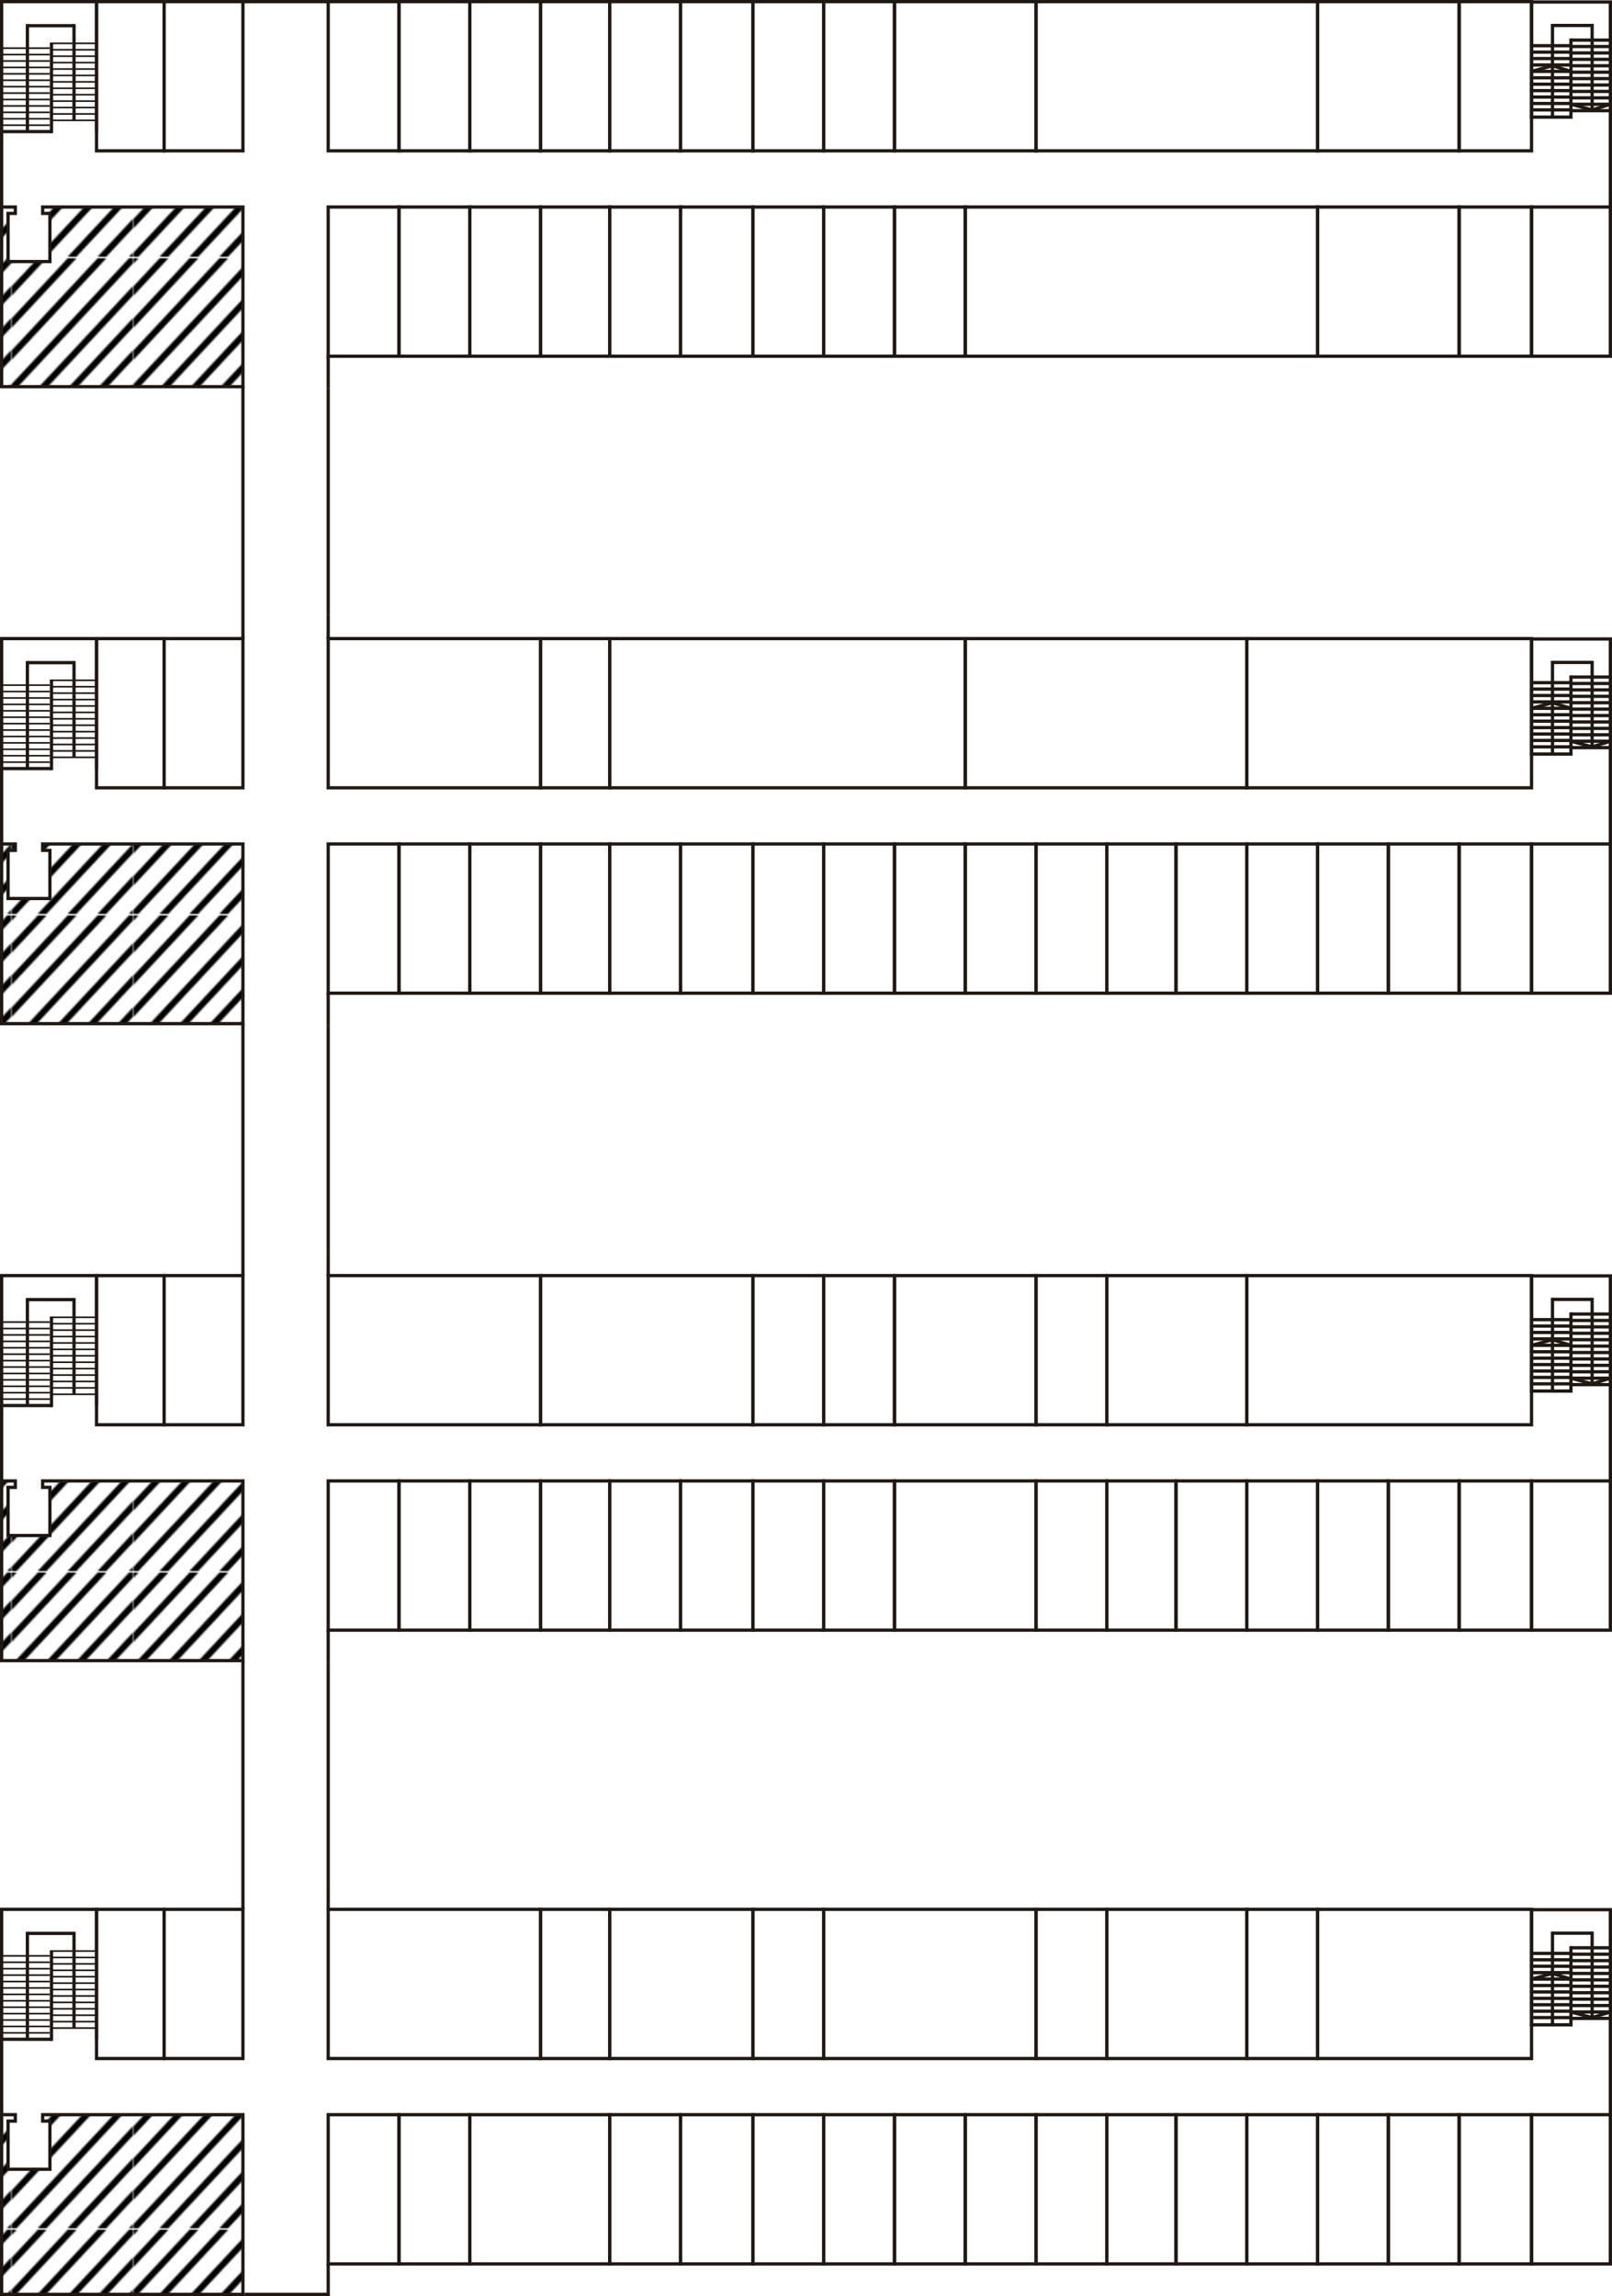 <svg id="Nivel_3" data-name="Nivel 3" xmlns="http://www.w3.org/2000/svg" xmlns:xlink="http://www.w3.org/1999/xlink" viewBox="0 0 985.56 1403.85"><defs><style>.cls-1,.cls-2,.cls-3{fill:none;}.cls-2,.cls-3,.cls-4{stroke:#201813;stroke-miterlimit:10;}.cls-2,.cls-4{stroke-width:2px;}.cls-4{fill:url(#Lines_oblicuas);}</style><pattern id="Lines_oblicuas" data-name="Lines oblicuas" width="75.58" height="81.07" patternTransform="translate(-662.88 -83.14) scale(0.98 0.98)" patternUnits="userSpaceOnUse" viewBox="0 0 75.58 81.07"><rect class="cls-1" width="75.58" height="81.07"/><polygon class="cls-1" points="2.78 0 0 2.98 0 17.11 15.96 0 2.78 0"/><polygon class="cls-1" points="21.43 0 0 22.98 0 37.11 34.61 0 21.43 0"/><polygon class="cls-1" points="58.73 0 0 62.98 0 78.11 72.85 0 58.73 0"/><polygon class="cls-1" points="40.08 0 0 42.98 0 57.11 53.26 0 40.08 0"/><polygon class="cls-1" points="75.58 42.93 40.02 81.07 53.2 81.07 75.58 57.07 75.58 42.93"/><polygon class="cls-1" points="75.58 22.93 21.36 81.07 34.55 81.07 75.58 37.07 75.58 22.93"/><polygon class="cls-1" points="72.85 81.07 75.58 78.14 75.58 62.93 58.67 81.07 72.85 81.07"/><polygon class="cls-1" points="75.58 2.93 2.71 81.07 15.89 81.07 75.58 17.07 75.58 2.93"/><polygon points="75.58 0 72.85 0 0 78.11 0 81.07 2.71 81.07 75.58 2.93 75.58 0"/><polygon points="53.26 0 0 57.11 0 62.98 58.73 0 53.26 0"/><polygon points="34.61 0 0 37.11 0 42.98 40.08 0 34.61 0"/><polygon points="15.96 0 0 17.11 0 22.98 21.43 0 15.96 0"/><polygon points="0 0 0 2.98 2.78 0 0 0"/><polygon points="75.58 37.07 34.55 81.07 40.02 81.07 75.58 42.93 75.58 37.07"/><polygon points="75.58 17.07 15.89 81.07 21.36 81.07 75.58 22.93 75.58 17.07"/><polygon points="75.58 62.93 75.58 57.07 53.2 81.07 58.67 81.07 75.58 62.93"/><polygon points="75.58 81.07 75.58 78.14 72.85 81.07 75.58 81.07"/></pattern></defs><title>ETSE3n</title><polyline class="cls-2" points="960.46 1189.95 960.46 1238.02 936.36 1238.02 936.36 1167.63 984.56 1167.63 984.56 1234.46"/><line class="cls-2" x1="960.46" y1="1233.6" x2="936.36" y2="1233.6"/><line class="cls-2" x1="960.46" y1="1229.68" x2="936.36" y2="1229.68"/><line class="cls-2" x1="960.46" y1="1225.75" x2="936.36" y2="1225.75"/><line class="cls-2" x1="960.46" y1="1221.83" x2="936.36" y2="1221.83"/><line class="cls-2" x1="960.46" y1="1217.91" x2="936.36" y2="1217.91"/><line class="cls-2" x1="960.46" y1="1213.98" x2="936.36" y2="1213.98"/><line class="cls-2" x1="960.46" y1="1210.06" x2="936.36" y2="1210.06"/><line class="cls-2" x1="960.46" y1="1206.13" x2="936.36" y2="1206.13"/><line class="cls-2" x1="960.46" y1="1202.21" x2="936.36" y2="1202.21"/><line class="cls-2" x1="960.46" y1="1198.29" x2="936.36" y2="1198.29"/><line class="cls-2" x1="960.46" y1="1194.36" x2="936.36" y2="1194.36"/><line class="cls-2" x1="960.46" y1="1190.93" x2="984.56" y2="1190.93"/><line class="cls-2" x1="960.46" y1="1194.85" x2="984.56" y2="1194.85"/><line class="cls-2" x1="960.46" y1="1198.78" x2="984.56" y2="1198.78"/><line class="cls-2" x1="960.46" y1="1202.7" x2="984.56" y2="1202.7"/><line class="cls-2" x1="960.46" y1="1206.62" x2="984.56" y2="1206.62"/><line class="cls-2" x1="960.46" y1="1210.55" x2="984.56" y2="1210.55"/><line class="cls-2" x1="960.46" y1="1214.47" x2="984.56" y2="1214.47"/><line class="cls-2" x1="960.46" y1="1218.4" x2="984.56" y2="1218.4"/><line class="cls-2" x1="960.46" y1="1222.32" x2="984.56" y2="1222.32"/><line class="cls-2" x1="960.46" y1="1226.24" x2="984.56" y2="1226.24"/><line class="cls-2" x1="960.46" y1="1230.17" x2="984.56" y2="1230.17"/><line class="cls-2" x1="960.46" y1="1234.09" x2="984.56" y2="1234.09"/><line class="cls-2" x1="949.18" y1="1238.02" x2="949.18" y2="1181"/><line class="cls-2" x1="973.41" y1="1181.98" x2="949.18" y2="1181.98"/><line class="cls-2" x1="973.41" y1="1233.11" x2="973.41" y2="1181"/><line class="cls-2" x1="949.18" y1="1206.62" x2="960.46" y2="1210.06"/><line class="cls-2" x1="936.36" y1="1210.06" x2="949.18" y2="1206.62"/><line class="cls-2" x1="960.46" y1="1230.17" x2="973.41" y2="1233.6"/><line class="cls-2" x1="984.56" y1="1230.17" x2="973.41" y2="1233.6"/><rect class="cls-2" x="805.55" y="1167.41" width="130.81" height="91.23"/><rect class="cls-2" x="762.27" y="1167.41" width="43.28" height="91.23"/><rect class="cls-2" x="676.7" y="1167.41" width="85.57" height="91.23"/><rect class="cls-2" x="633.43" y="1167.41" width="43.28" height="91.23"/><rect class="cls-2" x="503.6" y="1167.41" width="129.83" height="91.23"/><rect class="cls-2" x="460.32" y="1167.41" width="43.28" height="91.23"/><rect class="cls-2" x="372.78" y="1167.41" width="87.54" height="91.23"/><rect class="cls-2" x="200.66" y="1167.41" width="129.83" height="91.23"/><rect class="cls-2" x="200.66" y="1292.98" width="43.28" height="91.23"/><rect class="cls-2" x="243.94" y="1292.98" width="43.28" height="91.23"/><rect class="cls-2" x="287.22" y="1292.98" width="85.57" height="91.23"/><rect class="cls-2" x="372.78" y="1292.98" width="43.28" height="91.23"/><rect class="cls-2" x="416.06" y="1292.98" width="44.26" height="91.23"/><rect class="cls-2" x="460.32" y="1292.98" width="43.28" height="91.23"/><rect class="cls-2" x="503.6" y="1292.98" width="43.28" height="91.23"/><rect class="cls-2" x="546.87" y="1292.98" width="43.28" height="91.23"/><rect class="cls-2" x="633.43" y="1292.98" width="43.28" height="91.23"/><rect class="cls-2" x="676.7" y="1292.98" width="42.29" height="91.23"/><rect class="cls-2" x="719" y="1292.98" width="43.28" height="91.23"/><rect class="cls-2" x="762.27" y="1292.98" width="43.28" height="91.23"/><rect class="cls-2" x="805.55" y="1292.98" width="43.28" height="91.23"/><rect class="cls-2" x="848.83" y="1292.98" width="43.28" height="91.23"/><rect class="cls-2" x="892.1" y="1292.98" width="44.26" height="91.23"/><rect class="cls-2" x="936.36" y="1292.98" width="48.19" height="91.23"/><line class="cls-2" x1="984.56" y1="1234.12" x2="984.56" y2="1292.98"/><rect class="cls-2" x="59.03" y="1167.41" width="41.31" height="91.23"/><rect class="cls-2" x="100.34" y="1167.41" width="48.19" height="91.23"/><polyline class="cls-2" points="31.49 1246.87 1 1246.87 1 1167.41 59.03 1167.41 59.03 1246.87"/><line class="cls-2" x1="16.74" y1="1246.87" x2="16.74" y2="1181.15"/><line class="cls-2" x1="45.26" y1="1240.01" x2="45.26" y2="1181.15"/><line class="cls-2" x1="16.74" y1="1182.13" x2="45.26" y2="1182.13"/><line class="cls-2" x1="31.49" y1="1192.92" x2="31.49" y2="1247.85"/><line class="cls-3" x1="59.03" y1="1192.92" x2="30.51" y2="1192.92"/><line class="cls-3" x1="59.03" y1="1196.84" x2="31.49" y2="1196.84"/><line class="cls-3" x1="59.03" y1="1200.77" x2="31.49" y2="1200.77"/><line class="cls-3" x1="59.03" y1="1204.69" x2="31.49" y2="1204.69"/><line class="cls-3" x1="59.03" y1="1208.61" x2="31.49" y2="1208.61"/><line class="cls-3" x1="59.03" y1="1212.54" x2="31.49" y2="1212.54"/><line class="cls-3" x1="59.03" y1="1216.46" x2="31.49" y2="1216.46"/><line class="cls-3" x1="59.03" y1="1220.39" x2="31.49" y2="1220.39"/><line class="cls-3" x1="59.03" y1="1224.31" x2="31.49" y2="1224.31"/><line class="cls-3" x1="59.03" y1="1228.23" x2="31.49" y2="1228.23"/><line class="cls-3" x1="59.03" y1="1232.16" x2="31.49" y2="1232.16"/><line class="cls-3" x1="59.03" y1="1236.08" x2="31.49" y2="1236.08"/><line class="cls-3" x1="59.03" y1="1240.01" x2="31.49" y2="1240.01"/><line class="cls-3" x1="1" y1="1242.95" x2="30.51" y2="1242.95"/><line class="cls-3" x1="1" y1="1239.02" x2="30.51" y2="1239.02"/><line class="cls-3" x1="1" y1="1235.1" x2="30.51" y2="1235.1"/><line class="cls-3" x1="1" y1="1231.18" x2="30.51" y2="1231.18"/><line class="cls-3" x1="1" y1="1227.25" x2="30.51" y2="1227.25"/><line class="cls-3" x1="1" y1="1223.33" x2="30.51" y2="1223.33"/><line class="cls-3" x1="1" y1="1219.4" x2="30.51" y2="1219.4"/><line class="cls-3" x1="1" y1="1215.48" x2="30.51" y2="1215.48"/><line class="cls-3" x1="1" y1="1211.56" x2="30.51" y2="1211.56"/><line class="cls-3" x1="1" y1="1207.63" x2="30.51" y2="1207.63"/><line class="cls-3" x1="1" y1="1203.71" x2="30.51" y2="1203.71"/><line class="cls-3" x1="1" y1="1199.78" x2="30.51" y2="1199.78"/><line class="cls-3" x1="1" y1="1195.86" x2="30.51" y2="1195.86"/><line class="cls-2" x1="1" y1="1246.87" x2="1" y2="1292.98"/><polygon class="cls-4" points="26.08 1292.98 26.08 1296.9 26.08 1296.9 30.51 1296.9 30.51 1326.33 4.93 1326.33 4.93 1296.9 9.36 1296.9 9.36 1292.98 1 1292.98 1 1402.85 148.53 1402.85 148.53 1292.98 26.08 1292.98"/><line class="cls-2" x1="148.53" y1="1167.41" x2="148.53" y2="1015.36"/><line class="cls-2" x1="200.66" y1="1167.41" x2="200.66" y2="1152.7"/><line class="cls-2" x1="149.52" y1="1402.85" x2="200.66" y2="1402.85"/><line class="cls-2" x1="200.66" y1="1384.21" x2="200.66" y2="1403.83"/><rect class="cls-2" x="590.15" y="1292.98" width="43.28" height="91.23"/><rect class="cls-2" x="330.49" y="1167.41" width="42.29" height="91.23"/><polyline class="cls-2" points="960.46 802.45 960.46 850.52 936.36 850.52 936.36 780.13 984.56 780.13 984.56 846.97"/><line class="cls-2" x1="960.46" y1="846.11" x2="936.36" y2="846.11"/><line class="cls-2" x1="960.46" y1="842.18" x2="936.36" y2="842.18"/><line class="cls-2" x1="960.46" y1="838.26" x2="936.36" y2="838.26"/><line class="cls-2" x1="960.46" y1="834.33" x2="936.36" y2="834.33"/><line class="cls-2" x1="960.46" y1="830.41" x2="936.36" y2="830.41"/><line class="cls-2" x1="960.46" y1="826.49" x2="936.36" y2="826.49"/><line class="cls-2" x1="960.46" y1="822.56" x2="936.36" y2="822.56"/><line class="cls-2" x1="960.46" y1="818.64" x2="936.36" y2="818.64"/><line class="cls-2" x1="960.46" y1="814.71" x2="936.36" y2="814.71"/><line class="cls-2" x1="960.46" y1="810.79" x2="936.36" y2="810.79"/><line class="cls-2" x1="960.46" y1="806.87" x2="936.36" y2="806.87"/><line class="cls-2" x1="960.46" y1="803.43" x2="984.56" y2="803.43"/><line class="cls-2" x1="960.46" y1="807.36" x2="984.56" y2="807.36"/><line class="cls-2" x1="960.46" y1="811.28" x2="984.56" y2="811.28"/><line class="cls-2" x1="960.46" y1="815.2" x2="984.56" y2="815.2"/><line class="cls-2" x1="960.46" y1="819.13" x2="984.56" y2="819.13"/><line class="cls-2" x1="960.46" y1="823.05" x2="984.56" y2="823.05"/><line class="cls-2" x1="960.46" y1="826.98" x2="984.56" y2="826.98"/><line class="cls-2" x1="960.46" y1="830.9" x2="984.56" y2="830.9"/><line class="cls-2" x1="960.46" y1="834.82" x2="984.56" y2="834.82"/><line class="cls-2" x1="960.46" y1="838.75" x2="984.56" y2="838.75"/><line class="cls-2" x1="960.46" y1="842.67" x2="984.56" y2="842.67"/><line class="cls-2" x1="960.46" y1="846.6" x2="984.56" y2="846.6"/><line class="cls-2" x1="949.18" y1="850.52" x2="949.18" y2="793.5"/><line class="cls-2" x1="973.41" y1="794.48" x2="949.18" y2="794.48"/><line class="cls-2" x1="973.41" y1="845.62" x2="973.41" y2="793.5"/><line class="cls-2" x1="949.18" y1="819.13" x2="960.46" y2="822.56"/><line class="cls-2" x1="936.36" y1="822.56" x2="949.18" y2="819.13"/><line class="cls-2" x1="960.46" y1="842.67" x2="973.41" y2="846.11"/><line class="cls-2" x1="984.56" y1="842.67" x2="973.41" y2="846.11"/><rect class="cls-2" x="762.27" y="779.92" width="174.09" height="91.23"/><rect class="cls-2" x="676.7" y="779.92" width="85.57" height="91.23"/><rect class="cls-2" x="633.43" y="779.92" width="43.28" height="91.23"/><rect class="cls-2" x="546.87" y="779.92" width="86.55" height="91.23"/><rect class="cls-2" x="503.6" y="779.92" width="43.28" height="91.23"/><rect class="cls-2" x="460.32" y="779.92" width="43.28" height="91.23"/><rect class="cls-2" x="330.49" y="779.92" width="129.83" height="91.23"/><rect class="cls-2" x="200.66" y="779.92" width="129.83" height="91.23"/><rect class="cls-2" x="200.66" y="905.48" width="43.28" height="91.23"/><rect class="cls-2" x="243.94" y="905.48" width="43.28" height="91.23"/><rect class="cls-2" x="287.22" y="905.48" width="43.28" height="91.23"/><rect class="cls-2" x="330.49" y="905.48" width="42.29" height="91.23"/><rect class="cls-2" x="372.78" y="905.48" width="43.28" height="91.23"/><rect class="cls-2" x="416.06" y="905.48" width="44.26" height="91.23"/><rect class="cls-2" x="460.32" y="905.48" width="43.28" height="91.23"/><rect class="cls-2" x="503.6" y="905.48" width="43.28" height="91.23"/><rect class="cls-2" x="546.87" y="905.48" width="86.55" height="91.23"/><rect class="cls-2" x="633.43" y="905.48" width="43.28" height="91.23"/><rect class="cls-2" x="676.7" y="905.48" width="42.29" height="91.23"/><rect class="cls-2" x="719" y="905.48" width="43.28" height="91.23"/><rect class="cls-2" x="762.27" y="905.48" width="43.28" height="91.23"/><rect class="cls-2" x="805.55" y="905.48" width="43.28" height="91.23"/><rect class="cls-2" x="848.83" y="905.48" width="43.28" height="91.23"/><rect class="cls-2" x="892.1" y="905.48" width="44.26" height="91.23"/><rect class="cls-2" x="936.36" y="905.48" width="48.19" height="91.23"/><line class="cls-2" x1="984.56" y1="846.62" x2="984.56" y2="905.48"/><rect class="cls-2" x="59.03" y="779.92" width="41.31" height="91.23"/><rect class="cls-2" x="100.34" y="779.92" width="48.19" height="91.23"/><polyline class="cls-2" points="31.49 859.38 1 859.38 1 779.92 59.03 779.92 59.03 859.38"/><line class="cls-2" x1="16.74" y1="859.38" x2="16.74" y2="793.65"/><line class="cls-2" x1="45.26" y1="852.51" x2="45.26" y2="793.65"/><line class="cls-2" x1="16.74" y1="794.63" x2="45.26" y2="794.63"/><line class="cls-2" x1="31.49" y1="805.42" x2="31.49" y2="860.36"/><line class="cls-3" x1="59.03" y1="805.42" x2="30.51" y2="805.42"/><line class="cls-3" x1="59.03" y1="809.35" x2="31.49" y2="809.35"/><line class="cls-3" x1="59.03" y1="813.27" x2="31.49" y2="813.27"/><line class="cls-3" x1="59.03" y1="817.19" x2="31.49" y2="817.19"/><line class="cls-3" x1="59.03" y1="821.12" x2="31.49" y2="821.12"/><line class="cls-3" x1="59.03" y1="825.04" x2="31.49" y2="825.04"/><line class="cls-3" x1="59.03" y1="828.97" x2="31.49" y2="828.97"/><line class="cls-3" x1="59.03" y1="832.89" x2="31.49" y2="832.89"/><line class="cls-3" x1="59.03" y1="836.81" x2="31.49" y2="836.81"/><line class="cls-3" x1="59.03" y1="840.74" x2="31.49" y2="840.74"/><line class="cls-3" x1="59.03" y1="844.66" x2="31.49" y2="844.66"/><line class="cls-3" x1="59.03" y1="848.59" x2="31.49" y2="848.59"/><line class="cls-3" x1="59.03" y1="852.51" x2="31.49" y2="852.51"/><line class="cls-3" x1="1" y1="855.45" x2="30.51" y2="855.45"/><line class="cls-3" x1="1" y1="851.53" x2="30.51" y2="851.53"/><line class="cls-3" x1="1" y1="847.61" x2="30.51" y2="847.61"/><line class="cls-3" x1="1" y1="843.68" x2="30.51" y2="843.68"/><line class="cls-3" x1="1" y1="839.76" x2="30.51" y2="839.76"/><line class="cls-3" x1="1" y1="835.83" x2="30.51" y2="835.83"/><line class="cls-3" x1="1" y1="831.91" x2="30.51" y2="831.91"/><line class="cls-3" x1="1" y1="827.98" x2="30.51" y2="827.98"/><line class="cls-3" x1="1" y1="824.06" x2="30.51" y2="824.06"/><line class="cls-3" x1="1" y1="820.14" x2="30.51" y2="820.14"/><line class="cls-3" x1="1" y1="816.21" x2="30.51" y2="816.21"/><line class="cls-3" x1="1" y1="812.29" x2="30.51" y2="812.29"/><line class="cls-3" x1="1" y1="808.36" x2="30.51" y2="808.36"/><line class="cls-2" x1="1" y1="859.38" x2="1" y2="905.48"/><polygon class="cls-4" points="26.08 905.48 26.08 909.41 26.08 909.41 30.51 909.41 30.51 938.84 4.93 938.84 4.93 909.41 9.36 909.41 9.36 905.48 1 905.48 1 1015.36 148.53 1015.36 148.53 905.48 26.08 905.48"/><line class="cls-2" x1="148.53" y1="779.92" x2="148.53" y2="625.9"/><line class="cls-2" x1="200.66" y1="779.92" x2="200.66" y2="765.2"/><line class="cls-2" x1="200.66" y1="996.72" x2="200.66" y2="1016.34"/><polyline class="cls-2" points="960.46 412.99 960.46 461.06 936.36 461.06 936.36 390.68 984.56 390.68 984.56 457.51"/><line class="cls-2" x1="960.46" y1="456.65" x2="936.36" y2="456.65"/><line class="cls-2" x1="960.46" y1="452.72" x2="936.36" y2="452.72"/><line class="cls-2" x1="960.46" y1="448.8" x2="936.36" y2="448.8"/><line class="cls-2" x1="960.46" y1="444.88" x2="936.36" y2="444.88"/><line class="cls-2" x1="960.46" y1="440.95" x2="936.36" y2="440.95"/><line class="cls-2" x1="960.46" y1="437.03" x2="936.36" y2="437.03"/><line class="cls-2" x1="960.46" y1="433.1" x2="936.36" y2="433.1"/><line class="cls-2" x1="960.46" y1="429.18" x2="936.36" y2="429.18"/><line class="cls-2" x1="960.46" y1="425.26" x2="936.36" y2="425.26"/><line class="cls-2" x1="960.46" y1="421.33" x2="936.36" y2="421.33"/><line class="cls-2" x1="960.46" y1="417.41" x2="936.36" y2="417.41"/><line class="cls-2" x1="960.46" y1="413.97" x2="984.56" y2="413.97"/><line class="cls-2" x1="960.46" y1="417.9" x2="984.56" y2="417.9"/><line class="cls-2" x1="960.46" y1="421.82" x2="984.56" y2="421.82"/><line class="cls-2" x1="960.46" y1="425.75" x2="984.56" y2="425.75"/><line class="cls-2" x1="960.46" y1="429.67" x2="984.56" y2="429.67"/><line class="cls-2" x1="960.46" y1="433.59" x2="984.56" y2="433.59"/><line class="cls-2" x1="960.46" y1="437.52" x2="984.56" y2="437.52"/><line class="cls-2" x1="960.46" y1="441.44" x2="984.56" y2="441.44"/><line class="cls-2" x1="960.46" y1="445.37" x2="984.56" y2="445.37"/><line class="cls-2" x1="960.46" y1="449.29" x2="984.56" y2="449.29"/><line class="cls-2" x1="960.46" y1="453.21" x2="984.56" y2="453.21"/><line class="cls-2" x1="960.46" y1="457.14" x2="984.56" y2="457.14"/><line class="cls-2" x1="949.18" y1="461.06" x2="949.18" y2="404.04"/><line class="cls-2" x1="973.41" y1="405.02" x2="949.18" y2="405.02"/><line class="cls-2" x1="973.41" y1="456.16" x2="973.41" y2="404.04"/><line class="cls-2" x1="949.18" y1="429.67" x2="960.46" y2="433.1"/><line class="cls-2" x1="936.36" y1="433.1" x2="949.18" y2="429.67"/><line class="cls-2" x1="960.46" y1="453.21" x2="973.41" y2="456.65"/><line class="cls-2" x1="984.56" y1="453.21" x2="973.41" y2="456.65"/><rect class="cls-2" x="762.27" y="390.46" width="174.09" height="91.23"/><rect class="cls-2" x="590.15" y="390.46" width="172.12" height="91.23"/><rect class="cls-2" x="372.78" y="390.46" width="217.37" height="91.23"/><rect class="cls-2" x="200.66" y="390.46" width="129.83" height="91.23"/><rect class="cls-2" x="200.66" y="516.03" width="43.28" height="91.23"/><rect class="cls-2" x="243.94" y="516.03" width="43.28" height="91.23"/><rect class="cls-2" x="287.22" y="516.03" width="43.28" height="91.23"/><rect class="cls-2" x="330.49" y="516.03" width="42.29" height="91.23"/><rect class="cls-2" x="372.78" y="516.03" width="43.28" height="91.23"/><rect class="cls-2" x="416.06" y="516.03" width="44.26" height="91.23"/><rect class="cls-2" x="460.32" y="516.03" width="43.28" height="91.23"/><rect class="cls-2" x="503.6" y="516.03" width="43.28" height="91.23"/><rect class="cls-2" x="546.87" y="516.03" width="43.28" height="91.23"/><rect class="cls-2" x="633.43" y="516.03" width="43.28" height="91.23"/><rect class="cls-2" x="676.7" y="516.03" width="42.29" height="91.23"/><rect class="cls-2" x="719" y="516.03" width="43.28" height="91.23"/><rect class="cls-2" x="762.27" y="516.03" width="43.28" height="91.23"/><rect class="cls-2" x="805.55" y="516.03" width="43.28" height="91.23"/><rect class="cls-2" x="848.83" y="516.03" width="43.28" height="91.23"/><rect class="cls-2" x="892.1" y="516.03" width="44.26" height="91.23"/><rect class="cls-2" x="936.36" y="516.03" width="48.19" height="91.23"/><line class="cls-2" x1="984.56" y1="457.17" x2="984.56" y2="516.03"/><rect class="cls-2" x="59.03" y="390.46" width="41.31" height="91.23"/><rect class="cls-2" x="100.34" y="390.46" width="48.19" height="91.23"/><polyline class="cls-2" points="31.49 469.92 1 469.92 1 390.46 59.03 390.46 59.03 469.92"/><line class="cls-2" x1="16.74" y1="469.92" x2="16.74" y2="404.19"/><line class="cls-2" x1="45.26" y1="463.05" x2="45.26" y2="404.19"/><line class="cls-2" x1="16.74" y1="405.17" x2="45.26" y2="405.17"/><line class="cls-2" x1="31.49" y1="415.96" x2="31.49" y2="470.9"/><line class="cls-3" x1="59.03" y1="415.96" x2="30.51" y2="415.96"/><line class="cls-3" x1="59.03" y1="419.89" x2="31.49" y2="419.89"/><line class="cls-3" x1="59.03" y1="423.81" x2="31.49" y2="423.81"/><line class="cls-3" x1="59.03" y1="427.74" x2="31.49" y2="427.74"/><line class="cls-3" x1="59.03" y1="431.66" x2="31.49" y2="431.66"/><line class="cls-3" x1="59.03" y1="435.58" x2="31.49" y2="435.58"/><line class="cls-3" x1="59.03" y1="439.51" x2="31.49" y2="439.51"/><line class="cls-3" x1="59.03" y1="443.43" x2="31.49" y2="443.43"/><line class="cls-3" x1="59.03" y1="447.36" x2="31.49" y2="447.36"/><line class="cls-3" x1="59.03" y1="451.28" x2="31.49" y2="451.28"/><line class="cls-3" x1="59.03" y1="455.2" x2="31.49" y2="455.2"/><line class="cls-3" x1="59.03" y1="459.13" x2="31.49" y2="459.13"/><line class="cls-3" x1="59.03" y1="463.05" x2="31.49" y2="463.05"/><line class="cls-3" x1="1" y1="466" x2="30.51" y2="466"/><line class="cls-3" x1="1" y1="462.07" x2="30.51" y2="462.07"/><line class="cls-3" x1="1" y1="458.15" x2="30.51" y2="458.15"/><line class="cls-3" x1="1" y1="454.22" x2="30.51" y2="454.22"/><line class="cls-3" x1="1" y1="450.3" x2="30.51" y2="450.3"/><line class="cls-3" x1="1" y1="446.38" x2="30.51" y2="446.38"/><line class="cls-3" x1="1" y1="442.45" x2="30.51" y2="442.45"/><line class="cls-3" x1="1" y1="438.53" x2="30.51" y2="438.53"/><line class="cls-3" x1="1" y1="434.6" x2="30.51" y2="434.6"/><line class="cls-3" x1="1" y1="430.68" x2="30.51" y2="430.68"/><line class="cls-3" x1="1" y1="426.76" x2="30.51" y2="426.76"/><line class="cls-3" x1="1" y1="422.83" x2="30.51" y2="422.83"/><line class="cls-3" x1="1" y1="418.91" x2="30.51" y2="418.91"/><line class="cls-2" x1="1" y1="469.92" x2="1" y2="516.03"/><polygon class="cls-4" points="26.08 516.03 26.08 519.95 26.08 519.95 30.51 519.95 30.51 549.38 4.93 549.38 4.93 519.95 9.36 519.95 9.36 516.03 1 516.03 1 625.9 148.53 625.9 148.53 516.03 26.08 516.03"/><line class="cls-2" x1="148.53" y1="390.46" x2="148.53" y2="236.44"/><line class="cls-2" x1="200.66" y1="390.46" x2="200.66" y2="375.74"/><line class="cls-2" x1="200.66" y1="607.26" x2="200.66" y2="626.88"/><rect class="cls-2" x="590.15" y="516.03" width="43.28" height="91.23"/><line class="cls-2" x1="200.66" y1="1016.34" x2="200.66" y2="1152.7"/><line class="cls-2" x1="200.66" y1="626.88" x2="200.66" y2="765.2"/><rect class="cls-2" x="330.49" y="390.46" width="42.29" height="91.23"/><polyline class="cls-2" points="960.46 23.54 960.46 71.61 936.36 71.61 936.36 1.22 984.56 1.22 984.56 68.05"/><line class="cls-2" x1="960.46" y1="67.19" x2="936.36" y2="67.19"/><line class="cls-2" x1="960.46" y1="63.27" x2="936.36" y2="63.27"/><line class="cls-2" x1="960.46" y1="59.34" x2="936.36" y2="59.34"/><line class="cls-2" x1="960.46" y1="55.42" x2="936.36" y2="55.42"/><line class="cls-2" x1="960.46" y1="51.49" x2="936.36" y2="51.49"/><line class="cls-2" x1="960.46" y1="47.57" x2="936.36" y2="47.57"/><line class="cls-2" x1="960.46" y1="43.65" x2="936.36" y2="43.65"/><line class="cls-2" x1="960.46" y1="39.72" x2="936.36" y2="39.72"/><line class="cls-2" x1="960.46" y1="35.8" x2="936.36" y2="35.8"/><line class="cls-2" x1="960.46" y1="31.87" x2="936.36" y2="31.87"/><line class="cls-2" x1="960.46" y1="27.95" x2="936.36" y2="27.95"/><line class="cls-2" x1="960.46" y1="24.52" x2="984.56" y2="24.52"/><line class="cls-2" x1="960.46" y1="28.44" x2="984.56" y2="28.44"/><line class="cls-2" x1="960.46" y1="32.36" x2="984.56" y2="32.36"/><line class="cls-2" x1="960.46" y1="36.29" x2="984.56" y2="36.29"/><line class="cls-2" x1="960.46" y1="40.21" x2="984.56" y2="40.21"/><line class="cls-2" x1="960.46" y1="44.14" x2="984.56" y2="44.14"/><line class="cls-2" x1="960.46" y1="48.06" x2="984.56" y2="48.06"/><line class="cls-2" x1="960.46" y1="51.98" x2="984.56" y2="51.98"/><line class="cls-2" x1="960.46" y1="55.91" x2="984.56" y2="55.91"/><line class="cls-2" x1="960.46" y1="59.83" x2="984.56" y2="59.83"/><line class="cls-2" x1="960.46" y1="63.76" x2="984.56" y2="63.76"/><line class="cls-2" x1="960.46" y1="67.68" x2="984.56" y2="67.68"/><line class="cls-2" x1="949.18" y1="71.61" x2="949.18" y2="14.58"/><line class="cls-2" x1="973.41" y1="15.57" x2="949.18" y2="15.57"/><line class="cls-2" x1="973.41" y1="66.7" x2="973.41" y2="14.58"/><line class="cls-2" x1="949.18" y1="40.21" x2="960.46" y2="43.65"/><line class="cls-2" x1="936.36" y1="43.65" x2="949.18" y2="40.21"/><line class="cls-2" x1="960.46" y1="63.76" x2="973.41" y2="67.19"/><line class="cls-2" x1="984.56" y1="63.76" x2="973.41" y2="67.19"/><rect class="cls-2" x="892.1" y="1" width="44.26" height="91.23"/><rect class="cls-2" x="805.55" y="1" width="86.55" height="91.23"/><rect class="cls-2" x="633.43" y="1" width="172.12" height="91.23"/><rect class="cls-2" x="546.87" y="1" width="86.55" height="91.23"/><rect class="cls-2" x="503.6" y="1" width="43.28" height="91.23"/><rect class="cls-2" x="460.32" y="1" width="43.28" height="91.23"/><rect class="cls-2" x="330.49" y="1" width="42.29" height="91.23"/><rect class="cls-2" x="200.66" y="1" width="43.28" height="91.23"/><rect class="cls-2" x="200.66" y="126.57" width="43.28" height="91.23"/><rect class="cls-2" x="243.94" y="126.57" width="43.28" height="91.23"/><rect class="cls-2" x="287.22" y="126.57" width="43.28" height="91.23"/><rect class="cls-2" x="330.49" y="126.57" width="42.29" height="91.23"/><rect class="cls-2" x="372.78" y="126.57" width="43.28" height="91.23"/><rect class="cls-2" x="416.06" y="126.57" width="44.26" height="91.23"/><rect class="cls-2" x="460.32" y="126.57" width="43.28" height="91.23"/><rect class="cls-2" x="503.6" y="126.57" width="43.28" height="91.23"/><rect class="cls-2" x="546.87" y="126.57" width="43.28" height="91.23"/><rect class="cls-2" x="590.15" y="126.57" width="215.4" height="91.23"/><rect class="cls-2" x="805.55" y="126.57" width="86.55" height="91.23"/><rect class="cls-2" x="892.1" y="126.57" width="44.26" height="91.23"/><rect class="cls-2" x="936.36" y="126.57" width="48.19" height="91.23"/><line class="cls-2" x1="984.56" y1="67.71" x2="984.56" y2="126.57"/><rect class="cls-2" x="59.03" y="1" width="41.31" height="91.23"/><rect class="cls-2" x="100.34" y="1" width="48.19" height="91.23"/><polyline class="cls-2" points="31.49 80.46 1 80.46 1 1 59.03 1 59.03 80.46"/><line class="cls-2" x1="16.74" y1="80.46" x2="16.74" y2="14.73"/><line class="cls-2" x1="45.26" y1="73.59" x2="45.26" y2="14.73"/><line class="cls-2" x1="16.74" y1="15.72" x2="45.26" y2="15.72"/><line class="cls-2" x1="31.49" y1="26.51" x2="31.49" y2="81.44"/><line class="cls-3" x1="59.03" y1="26.51" x2="30.51" y2="26.51"/><line class="cls-3" x1="59.03" y1="30.43" x2="31.49" y2="30.43"/><line class="cls-3" x1="59.03" y1="34.35" x2="31.49" y2="34.35"/><line class="cls-3" x1="59.03" y1="38.28" x2="31.49" y2="38.28"/><line class="cls-3" x1="59.03" y1="42.2" x2="31.49" y2="42.2"/><line class="cls-3" x1="59.03" y1="46.13" x2="31.49" y2="46.13"/><line class="cls-3" x1="59.03" y1="50.05" x2="31.49" y2="50.05"/><line class="cls-3" x1="59.03" y1="53.97" x2="31.49" y2="53.97"/><line class="cls-3" x1="59.03" y1="57.9" x2="31.49" y2="57.9"/><line class="cls-3" x1="59.03" y1="61.82" x2="31.49" y2="61.82"/><line class="cls-3" x1="59.03" y1="65.75" x2="31.49" y2="65.75"/><line class="cls-3" x1="59.03" y1="69.67" x2="31.49" y2="69.67"/><line class="cls-3" x1="59.03" y1="73.59" x2="31.49" y2="73.59"/><line class="cls-3" x1="1" y1="76.54" x2="30.51" y2="76.54"/><line class="cls-3" x1="1" y1="72.61" x2="30.51" y2="72.61"/><line class="cls-3" x1="1" y1="68.69" x2="30.51" y2="68.69"/><line class="cls-3" x1="1" y1="64.77" x2="30.51" y2="64.77"/><line class="cls-3" x1="1" y1="60.84" x2="30.51" y2="60.84"/><line class="cls-3" x1="1" y1="56.92" x2="30.51" y2="56.92"/><line class="cls-3" x1="1" y1="52.99" x2="30.51" y2="52.99"/><line class="cls-3" x1="1" y1="49.07" x2="30.51" y2="49.07"/><line class="cls-3" x1="1" y1="45.15" x2="30.51" y2="45.15"/><line class="cls-3" x1="1" y1="41.22" x2="30.51" y2="41.22"/><line class="cls-3" x1="1" y1="37.3" x2="30.51" y2="37.3"/><line class="cls-3" x1="1" y1="33.37" x2="30.51" y2="33.37"/><line class="cls-3" x1="1" y1="29.45" x2="30.51" y2="29.45"/><line class="cls-2" x1="1" y1="80.46" x2="1" y2="126.57"/><polygon class="cls-4" points="26.08 126.57 26.08 130.49 26.08 130.49 30.51 130.49 30.51 159.92 4.93 159.92 4.93 130.49 9.36 130.49 9.36 126.57 1 126.57 1 236.44 148.53 236.44 148.53 126.57 26.08 126.57"/><line class="cls-2" x1="200.66" y1="1" x2="148.53" y2="1"/><line class="cls-2" x1="200.66" y1="217.8" x2="200.66" y2="237.42"/><line class="cls-2" x1="200.66" y1="237.42" x2="200.66" y2="375.74"/><rect class="cls-2" x="372.78" y="1" width="43.28" height="91.23"/><rect class="cls-2" x="416.06" y="1" width="44.26" height="91.23"/><rect class="cls-2" x="243.94" y="1" width="43.28" height="91.23"/><rect class="cls-2" x="287.22" y="1" width="43.28" height="91.23"/></svg>